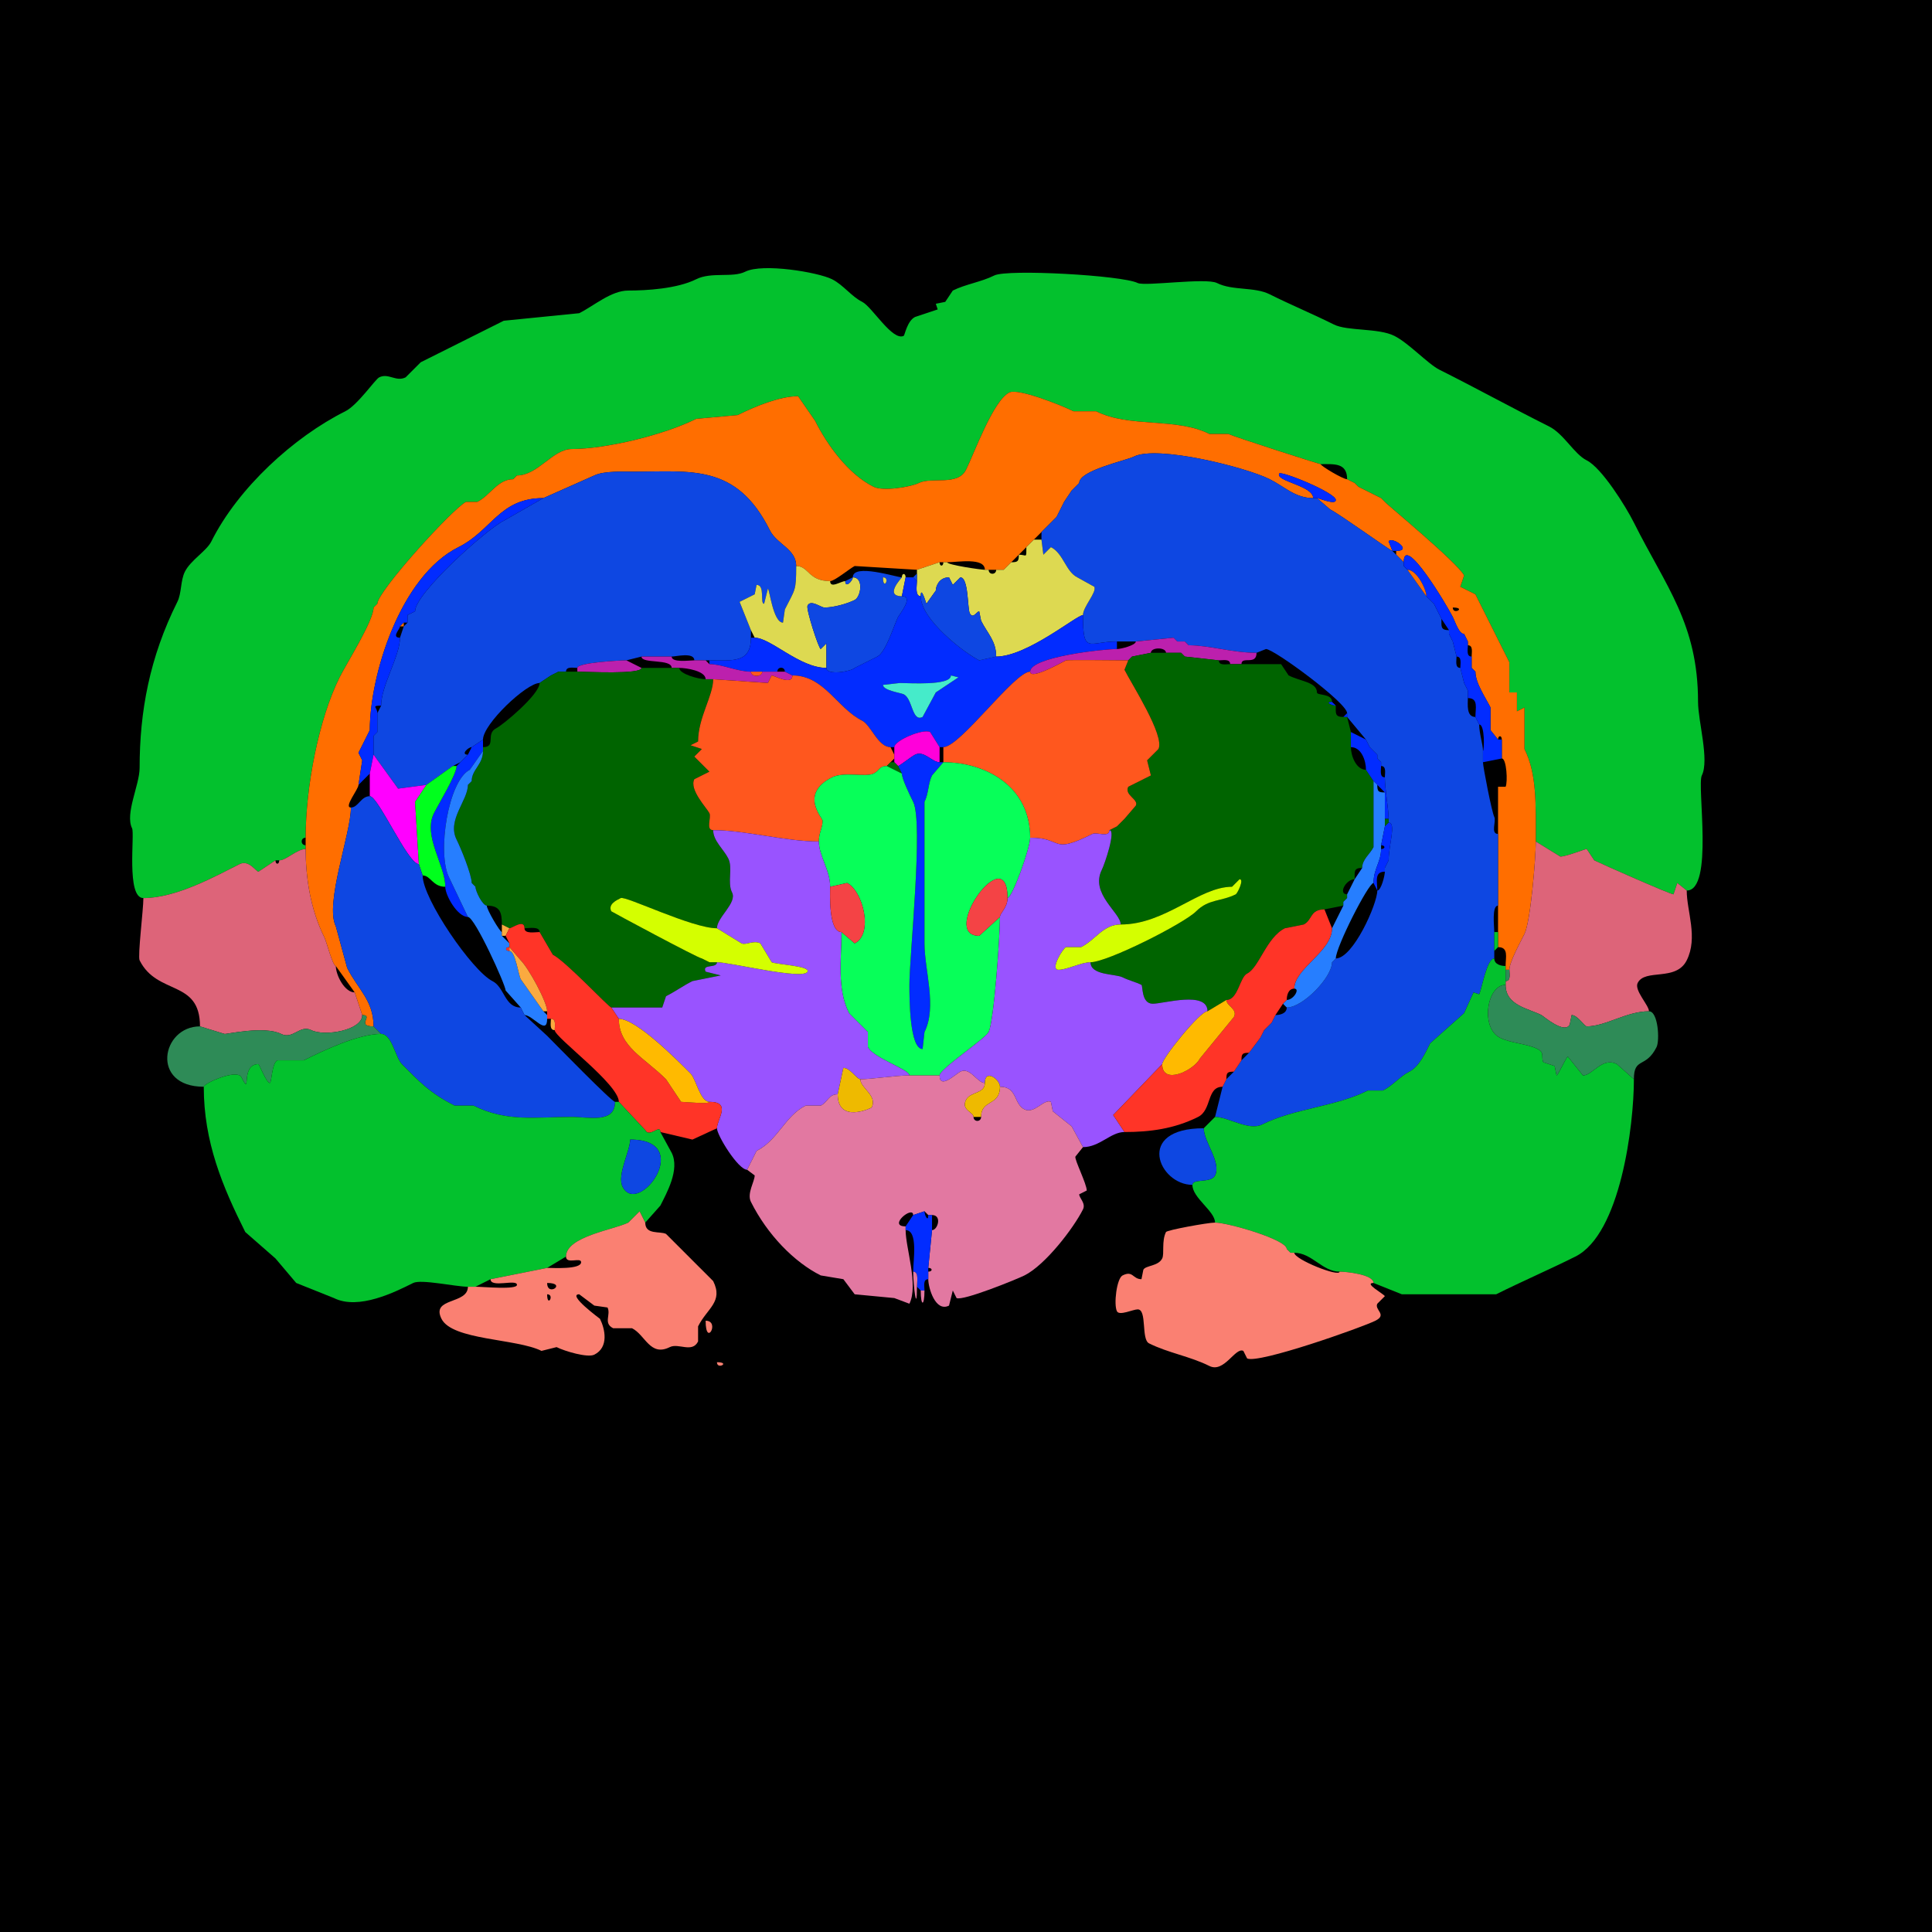<svg xmlns="http://www.w3.org/2000/svg" xmlns:xlink="http://www.w3.org/1999/xlink" height="512" width="512">
<g>
<rect width="512" height="512" fill="#000000"  stroke-width="0" /> 
<path  fill="#03C12D" stroke-width="0" stroke="#03C12D" d = " M447 236 C454.227,236 449.658,208.185 451,205.5 453.042,201.416 450,191.119 450,186 450,165.356 441.497,155.494 433,138.5 430.845,134.19 424.471,123.985 420.5,122 417.146,120.323 414.461,114.981 410.5,113 400.66,108.08 391.222,102.861 381.5,98 378.417,96.459 373.367,90.934 369.5,89 365.297,86.898 357.052,87.776 353.5,86 347.875,83.188 342.164,80.832 336.5,78 332.385,75.942 326.681,77.09 322.5,75 319.594,73.547 303.374,75.937 301.5,75 297.423,72.962 266.988,71.256 263.5,73 260.015,74.743 255.908,75.296 252.5,77 L250.5,80 L248,80.5 L248.5,82 L242.5,84 C240.406,85.047 239.76,88.87 239.5,89 236.521,90.49 231.105,81.303 228.5,80 225.627,78.564 223.473,75.486 220.5,74 216.774,72.137 202.114,69.693 197.5,72 194.125,73.688 188.537,71.981 184.5,74 179.436,76.532 171.253,77 166.5,77 161.963,77 157.412,81.044 153.5,83 L133.5,85 L111.5,96 L107.5,100 C104.931,101.285 102.955,98.773 100.5,100 99.382,100.559 94.818,107.341 91.5,109 77.903,115.798 63.126,129.248 56,143.5 54.738,146.023 50.526,148.448 49,151.5 47.804,153.892 48.163,157.173 47,159.5 39.629,174.242 37,188.612 37,203.5 37,208.008 33.071,215.642 35,219.5 35.752,221.005 33.381,238 38,238 46.73,238 57.192,232.154 63.5,229 65.976,227.762 67.837,231 68.5,231 68.5,231 73,228 73,228 73,228 74,228 74,228 75.862,228 78.693,225 81,225 81,225 81,224 81,224 79.601,224 79.601,222 81,222 81,208.647 84.445,190.61 90,179.5 91.865,175.771 99,164.515 99,161 99,161 100,160 100,160 100,156.769 119.955,134.773 123.5,133 123.5,133 126.5,133 126.5,133 129.914,131.293 131.914,127 136,127 136,127 137,126 137,126 142.563,126 146.505,119 151.5,119 160.385,119 175.785,115.357 184.5,111 184.5,111 195.5,110 195.5,110 199.817,107.842 206.54,105 211.5,105 211.5,105 216,111.5 216,111.5 219.256,118.012 224.84,125.67 231.5,129 234.056,130.278 241.414,129.043 243.5,128 246.901,126.299 253.814,128.872 256,124.5 258.198,120.103 263.185,106.158 267.5,104 269.836,102.832 281.351,107.426 284.5,109 284.5,109 290.5,109 290.5,109 299.394,113.447 311.627,110.563 320.5,115 320.5,115 325.5,115 325.5,115 326.871,115.685 349.587,123 350,123 353.607,123 357,122.618 357,127 357,127 359,128 359,128 359,128 360,129 360,129 360,129 366,132 366,132 366,132 367,133 367,133 367,133.231 386.32,149.14 388,152.5 388,152.5 387,155.5 387,155.5 387,155.5 391,157.5 391,157.5 393.907,163.315 397.447,170.395 400,175.5 400,175.5 400,183.5 400,183.5 400,183.5 402,183.5 402,183.5 402,183.5 402,188.5 402,188.5 402,188.5 404,187.5 404,187.5 404,187.5 404,198.5 404,198.5 407.322,205.144 407,213.202 407,223 407,223 413.5,227 413.5,227 415.112,227 420.282,224.891 420.5,225 420.5,225 422.5,228 422.5,228 424.386,228.943 443.092,237.204 443.5,237 443.5,237 444.5,234 444.5,234 444.5,234 447,236 447,236  Z"/>

<path  fill-rule="evenodd" fill="#FF6E00" stroke-width="0" stroke="#FF6E00" d = " M385 161 C385,163.091 388.746,161 385,161  M96 269 C99.219,269 94.139,272 99,272 99,265.12 94.805,262.109 92,256.5 92,256.5 89,245.5 89,245.5 85.984,239.469 93,220.929 93,214 90.998,214 95,209.178 95,208 95,208 96,201.5 96,201.5 96,201.5 95,199.5 95,199.5 95,199.5 98,193.5 98,193.5 98,179.069 105.993,152.753 121.5,145 130.399,140.551 132.364,132 144,132 144,132 157.5,126 157.5,126 160.032,124.734 165.756,125 167.5,125 183.076,125 195.13,122.759 204,140.5 205.887,144.274 211,145.475 211,150 214.368,150 214.15,154 220,154 221.186,154 225.192,150.654 226.5,150 226.5,150 243,151 243,151 243,151 249,149 249,149 249,149 250,149 250,149 250,149 251,149 251,149 253.806,149 261,147.663 261,151 261,151 262,151 262,151 262,151 264,151 264,151 264,151 266,151 266,151 266,151 267,150 267,150 267,150 268,149 268,149 268,149 270,147 270,147 270,147 272,145 272,145 272,145 273,144 273,144 273,144 274,143 274,143 274,143 276,141 276,141 276,141 277,140 277,140 277,140 278,139 278,139 278,139 279,138 279,138 279,138 280,137 280,137 280,137 281,135 281,135 281,135 282,133 282,133 282,133 284,130 284,130 284,130 285,129 285,129 285,129 286,128 286,128 286,124.65 298.346,122.077 300.5,121 306.643,117.928 330.082,123.791 336.5,127 340.411,128.956 343.259,132 348,132 348,128.673 337.962,127.577 339,125.5 339.424,124.653 354,130.571 354,132.5 354,133.962 349.524,132 349,132 349,132 352.5,135 352.5,135 355.126,136.313 368.527,146 369,146 369,146 368,143.5 368,143.5 368.755,141.99 374.576,146 370,146 370,146 370,147 370,147 370,147 372,149 372,149 372,141.134 383.595,160.69 385,163.5 385.66,164.82 386.635,168 388,168 388,168 389,170 389,170 389,170 389,171 389,171 390.473,171 390,172.952 390,174 390,174 390,177 390,177 390,177 391,178 391,178 391,181.017 393.69,184.881 395,187.5 395,187.5 395,193.5 395,193.5 395,193.5 397,196 397,196 397,194.814 398,194.814 398,196 398,196 398,201 398,201 399.265,201 399.604,207.292 399,208.5 399,208.5 397,208.5 397,208.5 397,208.5 397,221 397,221 397,221 397,240 397,240 397,240 397,247 397,247 397,247 397,251 397,251 399.868,251 399,253.688 399,256 399,256 399,257 399,257 399,257 400,257 400,257 400,254.998 402.765,249.969 404,247.5 405.62,244.26 407,227.448 407,223 407,213.202 407.322,205.144 404,198.5 404,198.5 404,187.5 404,187.5 404,187.5 402,188.5 402,188.5 402,188.5 402,183.5 402,183.5 402,183.5 400,183.5 400,183.5 400,183.5 400,175.5 400,175.5 397.447,170.395 393.907,163.315 391,157.5 391,157.5 387,155.5 387,155.5 387,155.5 388,152.5 388,152.5 386.32,149.14 367,133.231 367,133 367,133 366,132 366,132 366,132 360,129 360,129 360,129 359,128 359,128 359,128 357,127 357,127 355.903,127 350,123.483 350,123 349.587,123 326.871,115.685 325.5,115 325.5,115 320.5,115 320.5,115 311.627,110.563 299.394,113.447 290.5,109 290.5,109 284.5,109 284.5,109 281.351,107.426 269.836,102.832 267.5,104 263.185,106.158 258.198,120.103 256,124.5 253.814,128.872 246.901,126.299 243.5,128 241.414,129.043 234.056,130.278 231.5,129 224.84,125.67 219.256,118.012 216,111.5 216,111.5 211.5,105 211.5,105 206.54,105 199.817,107.842 195.5,110 195.5,110 184.5,111 184.5,111 175.785,115.357 160.385,119 151.5,119 146.505,119 142.563,126 137,126 137,126 136,127 136,127 131.914,127 129.914,131.293 126.5,133 126.5,133 123.5,133 123.5,133 119.955,134.773 100,156.769 100,160 100,160 99,161 99,161 99,164.515 91.865,175.771 90,179.5 84.445,190.61 81,208.647 81,222 81,222 81,224 81,224 81,224 81,225 81,225 81,232.209 82.151,240.802 86,248.5 86.534,249.569 88.17,256 89,256 89,256 94,263 94,263 94,263 96,269 96,269  Z"/>

<path  fill="#0E47E2" stroke-width="0" stroke="#0E47E2" d = " M324 288 L322,296 C325.521,296 330.915,299.792 334.5,298 343.118,293.691 353.8,293.35 362.5,289 362.5,289 366.5,289 366.5,289 369.066,287.717 371.055,285.223 373.5,284 376.169,282.665 377.898,278.704 379,276.5 379,276.5 388,268.5 388,268.5 388,268.5 390.5,263 390.5,263 390.5,263 392,263.5 392,263.5 392.663,262.174 394.032,254 396,254 396,254 396,252 396,252 396,252 396,247 396,247 396,245.594 395.286,240 397,240 397,240 397,221 397,221 394.936,221 396.574,217.647 396,216.5 395.332,215.164 393,203.136 393,202 393,202 393,199 393,199 393,197.181 392,194.409 392,192 392,192 391,190 391,190 388.539,190 389,186.622 389,185 389,185 389,183 389,183 389,183 388,181 388,181 388,181 387,177 387,177 385.527,177 386,175.048 386,174 386,174 385,170 385,170 385,170 384,168 384,168 384,168 384,167 384,167 381.707,167 382,166.003 382,164 382,164 380,160 380,160 380,160 379,159 379,159 379,159 378,158 378,158 378,158 373,151 373,151 373,151 372,150 372,150 372,150 372,149 372,149 372,149 370,147 370,147 370,147 369,146 369,146 368.527,146 355.126,136.313 352.5,135 352.5,135 349,132 349,132 349,132 348,132 348,132 343.259,132 340.411,128.956 336.5,127 330.082,123.791 306.643,117.928 300.5,121 298.346,122.077 286,124.65 286,128 286,128 285,129 285,129 285,129 284,130 284,130 284,130 282,133 282,133 282,133 281,135 281,135 281,135 280,137 280,137 280,137 279,138 279,138 279,138 278,139 278,139 278,139 277,140 277,140 277,140 276,141 276,141 276,141 276,143 276,143 276,143 276.5,147 276.5,147 276.5,147 278.5,145 278.5,145 281.806,146.653 282.429,151.464 285.5,153 285.5,153 290,155.5 290,155.5 290.726,156.952 287,160.802 287,163 287,173.633 288.483,170 296,170 296,170 301,170 301,170 301,170 311,169 311,169 311,169 312,170 312,170 312,170 314,170 314,170 314,170 315,171 315,171 320.468,171 326.596,173 333,173 333,173 335.5,172 335.5,172 337.619,172 357,186.266 357,189 357,189 357,190 357,190 357,190 362,196 362,196 362,196 363,198 363,198 363,198 365,200 365,200 365,200 365,201 365,201 365,201 366,202 366,202 366,202 366,203 366,203 367.473,203 367,204.952 367,206 367,209.105 368,214.431 368,217 368,217 368,218 368,218 370.089,218 368,224.009 368,228 368,228 367,230 367,230 367,230 367,231 367,231 367,232.041 366.014,236 365,236 365,239.575 358.561,254 354,254 354,254 353,255 353,255 353,258.991 345.295,267 341,267 341,268.577 339.238,269 338,269 338,269 337,271 337,271 337,271 336,272 336,272 336,272 335,273 335,273 335,273 334,275 334,275 334,275 331,279 331,279 331,279 329,281 329,281 329,281 327,284 327,284 327,284 325,286 325,286 325,286 324,288 324,288  Z"/>

<path  fill="#0E47E2" stroke-width="0" stroke="#0E47E2" d = " M120 203 L113,208 C113,208 105.5,209 105.5,209 105.5,209 99,200 99,200 99,197.991 99,197.009 99,195 99,195 100,194 100,194 100,194 100,189 100,189 100,189 101,187 101,187 101,181.713 106,173.867 106,169 106,169 107,166 107,166 107,166 108,165 108,165 108,165 108,163 108,163 108,163 110,162 110,162 110,157.226 128.838,140.331 133.5,138 133.5,138 144,132 144,132 144,132 157.5,126 157.5,126 160.032,124.734 165.756,125 167.5,125 183.076,125 195.13,122.759 204,140.5 205.887,144.274 211,145.475 211,150 211,156.723 210.733,156.033 208,161.5 208,161.5 207.5,165 207.5,165 204.881,165 203.899,156 203.5,156 203.5,156 202.5,160 202.5,160 201.314,160 202.872,155 200.5,155 200.5,155 200,157.5 200,157.5 200,157.5 196,159.5 196,159.5 196,159.5 199,167 199,167 199,167 199,169 199,169 199,175.802 194.199,175 188,175 188,175 187,175 187,175 187,175 184,175 184,175 184,172.755 179.045,174 178,174 178,174 170,174 170,174 170,174 166,175 166,175 164.087,175 153,175.612 153,177 151.952,177 150,176.527 150,178 150,178 148,178 148,178 148,178 146,179 146,179 146,179 143,181 143,181 139.51,181 128,191.873 128,196 128,196 125,198 125,198 124.104,198 121.974,200 124,200 124,200 122,202 122,202 122,202 120,203 120,203  Z"/>

<path  fill="#022CFF" stroke-width="0" stroke="#022CFF" d = " M348 132 L349,132 C349.524,132 354,133.962 354,132.5 354,130.571 339.424,124.653 339,125.5 337.962,127.577 348,128.673 348,132  Z"/>

<path  fill="#022CFF" stroke-width="0" stroke="#022CFF" d = " M98 205 L95,208 C95,208 96,201.5 96,201.5 96,201.5 95,199.5 95,199.5 95,199.5 98,193.5 98,193.5 98,179.069 105.993,152.753 121.5,145 130.399,140.551 132.364,132 144,132 144,132 133.5,138 133.5,138 128.838,140.331 110,157.226 110,162 110,162 108,163 108,163 108,163 108,165 108,165 108,165 107,165 107,165 107,165 106,166 106,166 106,166.716 103.627,169 106,169 106,173.867 101,181.713 101,187 98.271,187 100,187.423 100,189 100,189 100,194 100,194 100,194 99,195 99,195 99,197.009 99,197.991 99,200 99,200 98,205 98,205  Z"/>

<path  fill="#DDD951" stroke-width="0" stroke="#DDD951" d = " M287 163 C285.332,163 272.179,174 264,174 264,169.827 261.688,167.877 260,164.5 260,164.5 259.5,162 259.5,162 258.849,162 257.849,164.198 257,162.5 256.367,161.234 256.712,153 254.5,153 254.5,153 252.5,155 252.5,155 252.5,155 251.5,153 251.5,153 248.899,153 248,155.334 248,156.5 248,156.5 245.5,160 245.5,160 245.489,160 244,154.963 244,158 242.421,158 243,155.145 243,154 243,154 243,152 243,152 243,152 243,151 243,151 243,151 249,149 249,149 249,150.186 250,150.186 250,149 250,149 251,149 251,149 251,149.701 260.035,151 261,151 261,151 262,151 262,151 262,152.399 264,152.399 264,151 264,151 266,151 266,151 266,151 267,150 267,150 267,150 268,149 268,149 269.747,149 270,148.747 270,147 272.109,147 272,148.162 272,145 272,145 273,144 273,144 273,144 274,143 274,143 274,143 276,143 276,143 276,143 276.5,147 276.5,147 276.5,147 278.5,145 278.5,145 281.806,146.653 282.429,151.464 285.5,153 285.5,153 290,155.5 290,155.5 290.726,156.952 287,160.802 287,163  Z"/>

<path  fill="#022CFF" stroke-width="0" stroke="#022CFF" d = " M369 146 L370,146 C374.576,146 368.755,141.99 368,143.5 368,143.5 369,146 369,146  Z"/>

<path  fill="#022CFF" stroke-width="0" stroke="#022CFF" d = " M398 201 L393,202 C393,202 393,199 393,199 393.322,199 393.577,192 392,192 392,192 391,190 391,190 391,187.688 391.868,185 389,185 389,185 389,183 389,183 389,183 388,181 388,181 388,181 387,177 387,177 387,175.952 387.473,174 386,174 386,174 385,170 385,170 385,170 384,168 384,168 384,168 384,167 384,167 384,167 382,164 382,164 382,164 380,160 380,160 380,160 379,159 379,159 379,159 378,158 378,158 378,156.116 375.425,151 373,151 373,151 372,150 372,150 372,150 372,149 372,149 372,141.134 383.595,160.69 385,163.5 385.66,164.82 386.635,168 388,168 388,168 389,170 389,170 389,170 389,171 389,171 389,172.048 388.527,174 390,174 390,174 390,177 390,177 390,177 391,178 391,178 391,181.017 393.69,184.881 395,187.5 395,187.5 395,193.5 395,193.5 395,193.5 397,196 397,196 397,196 398,196 398,196 398,196 398,201 398,201  Z"/>

<path  fill="#DDD951" stroke-width="0" stroke="#DDD951" d = " M200 169 C204.201,169 211.896,177 219,177 219,177 219,170.5 219,170.5 219,170.5 217.5,172 217.5,172 216.996,172 213.547,161.407 214,160.5 214.872,158.757 217.493,161 218.5,161 220.935,161 224.518,159.991 226.5,159 228.135,158.182 228.988,153 226,153 226,153.896 224,156.026 224,154 222.863,154 220,156.091 220,154 214.15,154 214.368,150 211,150 211,156.723 210.733,156.033 208,161.5 208,161.5 207.5,165 207.5,165 204.881,165 203.899,156 203.5,156 203.5,156 202.5,160 202.5,160 201.314,160 202.872,155 200.5,155 200.5,155 200,157.5 200,157.5 200,157.5 196,159.5 196,159.5 196,159.5 199,167 199,167 199,167 200,169 200,169  Z"/>

<path  fill-rule="evenodd" fill="#0E47E2" stroke-width="0" stroke="#0E47E2" d = " M234 153 C234,156.746 236.091,153 234,153  M239 158 C242.333,158 238.279,162.941 238,163.5 236.919,165.661 234.775,172.862 232.5,174 L226.5,177 C225.524,177.976 219,179.075 219,177 219,177 219,170.5 219,170.5 219,170.5 217.5,172 217.5,172 216.996,172 213.547,161.407 214,160.5 214.872,158.757 217.493,161 218.5,161 220.935,161 224.518,159.991 226.5,159 228.135,158.182 228.988,153 226,153 226,149.187 237.63,153 239,153 239,153.116 234.228,158 239,158  Z"/>

<path  fill="#FF6E00" stroke-width="0" stroke="#FF6E00" d = " M373 151 C375.425,151 378,156.116 378,158 378,158 373,151 373,151  Z"/>

<path  fill="#DDD951" stroke-width="0" stroke="#DDD951" d = " M240 153 L239,158 C234.228,158 239,153.116 239,153 239,151.814 240,151.814 240,153  Z"/>

<path  fill="#0E47E2" stroke-width="0" stroke="#0E47E2" d = " M242 153 L243,154 C243,154 243,152 243,152 243,152 242,153 242,153  Z"/>

<path  fill="#0E47E2" stroke-width="0" stroke="#0E47E2" d = " M226 153 L224,154 C224,156.026 226,153.896 226,153  Z"/>

<path  fill="#DDD951" stroke-width="0" stroke="#DDD951" d = " M234 153 C234,156.746 236.091,153 234,153  Z"/>

<path  fill-rule="evenodd" fill="#022CFF" stroke-width="0" stroke="#022CFF" d = " M252 179 C252,181.783 240.908,181 238.5,181 L234,181.5 C234,182.987 238.687,183.593 239.5,184 241.909,185.205 241.654,191.423 244.5,190 L248,183.5 L254,179.5 L252,179  M249 198 L250,198 C254.434,198 268.843,178 273,178 273,174.103 292.31,172 296,172 296,172 296,170 296,170 288.483,170 287,173.633 287,163 285.332,163 272.179,174 264,174 264,174 259.5,175 259.5,175 255.534,173.017 244,164.17 244,158 242.421,158 243,155.145 243,154 243,154 242,153 242,153 242,153 240,153 240,153 240,153 239,158 239,158 242.333,158 238.279,162.941 238,163.5 236.919,165.661 234.775,172.862 232.5,174 232.5,174 226.5,177 226.5,177 225.524,177.976 219,179.075 219,177 211.896,177 204.201,169 200,169 200,169 199,169 199,169 199,175.802 194.199,175 188,175 188,175 188,176 188,176 191.291,176 195.508,178 199,178 199,178 202,178 202,178 202,178 206,178 206,178 206,176.601 208,176.601 208,178 208,178 210,179 210,179 218.422,179 221.828,187.664 228.5,191 230.806,192.153 232.689,198 236,198 236,198 237,198 237,198 237,196.29 244.531,193.015 246.5,194 246.5,194 249,198 249,198  Z"/>

<path  fill="#0E47E2" stroke-width="0" stroke="#0E47E2" d = " M244 158 C244,164.17 255.534,173.017 259.5,175 L264,174 C264,169.827 261.688,167.877 260,164.5 260,164.5 259.5,162 259.5,162 258.849,162 257.849,164.198 257,162.5 256.367,161.234 256.712,153 254.5,153 254.5,153 252.5,155 252.5,155 252.5,155 251.5,153 251.5,153 248.899,153 248,155.334 248,156.5 248,156.5 245.5,160 245.5,160 245.489,160 244,154.963 244,158  Z"/>

<path  fill="#FF6E00" stroke-width="0" stroke="#FF6E00" d = " M379 159 L380,160 C380,160 379,159 379,159  Z"/>

<path  fill="#FF6E00" stroke-width="0" stroke="#FF6E00" d = " M106 166 L107,166 C107,166 107,165 107,165 107,165 106,166 106,166  Z"/>

<path  fill="#BC20AD" stroke-width="0" stroke="#BC20AD" d = " M326 176 L329,176 C329,173.734 333,176.454 333,173 326.596,173 320.468,171 315,171 315,171 314,170 314,170 314,170 312,170 312,170 312,170 311,169 311,169 311,169 301,170 301,170 301,171.014 297.041,172 296,172 292.31,172 273,174.103 273,178 273,180.294 281.225,175.638 282.5,175 282.852,174.824 297.531,175 299,175 299,175 300,174 300,174 300,174 305,173 305,173 305,171.465 309,171.465 309,173 309,173 313,173 313,173 313,173 314,174 314,174 314,174 323,175 323,175 324.048,175 326,174.527 326,176  Z"/>

<path  fill="#006400" stroke-width="0" stroke="#006400" d = " M325 265 L320,268 C320,262.49 308.367,266 305.5,266 302.414,266 302.902,261.201 302.5,261 300.967,260.233 299.182,259.841 297.5,259 295.576,258.038 289,258.541 289,255 293.481,255 313.735,244.765 317,241.5 320.29,238.21 323.588,238.956 327.5,237 327.884,236.808 329.817,233 328.5,233 328.5,233 326.5,235 326.5,235 317.768,235 308.853,245 297,245 297,241.863 288.815,236.87 292,230.5 292.732,229.037 295.827,220 294,220 294,220 296,219 296,219 296,219 297,218 297,218 297,218 298,217 298,217 298,217 301,213.5 301,213.5 301.84,211.82 297.882,210.736 299,208.5 299,208.5 305,205.5 305,205.5 305,205.5 304,201.5 304,201.5 304,201.5 307,198.5 307,198.5 308.749,195.003 299.883,181.266 298,177.5 298,177.5 299,175 299,175 299,175 300,174 300,174 300,174 305,173 305,173 305,173 309,173 309,173 309,173 313,173 313,173 313,173 314,174 314,174 314,174 323,175 323,175 323,176.473 324.952,176 326,176 326,176 329,176 329,176 329,176 339.5,176 339.5,176 339.5,176 341.5,179 341.5,179 344.724,180.612 349,180.781 349,183.5 349,184.376 353,183.693 353,186 350.971,186 352.942,187 354,187 354,189.003 353.707,190 356,190 356,190 357,190 357,190 357,190 358,194 358,194 358,194 358,198 358,198 358,200.256 359.377,204 362,204 362,204 364,207 364,207 364,207 364,224.5 364,224.5 363.064,226.373 361,227.73 361,230 358.707,230 359,230.997 359,233 356.677,233 354.542,237 357,237 357,237 357,238 357,238 357,238 356,239 356,239 356,239 356,240 356,240 356,240 351,241 351,241 347.111,241 347.839,243.83 345.5,245 345.5,245 340.5,246 340.5,246 335.606,248.447 333.687,256.406 330.5,258 328.53,258.985 328.094,265 325,265  Z"/>

<path  fill="#BC20AD" stroke-width="0" stroke="#BC20AD" d = " M187 180 L189,180 C189,180 203.5,181 203.5,181 203.5,181 204.5,179 204.5,179 205.111,179 210,181.759 210,179 210,179 208,178 208,178 208,178 206,178 206,178 206,178 202,178 202,178 202,179.486 199,179.486 199,178 195.508,178 191.291,176 188,176 188,176 187,175 187,175 187,175 184,175 184,175 182.679,175 178,175.684 178,174 178,174 170,174 170,174 170,175.987 178,174.499 178,177 178,177 180,177 180,177 181.934,177 187,177.811 187,180  Z"/>

<path  fill="#BC20AD" stroke-width="0" stroke="#BC20AD" d = " M170 177 C170,178.804 155.241,178 153,178 153,178 153,177 153,177 153,175.612 164.087,175 166,175 166,175 170,177 170,177  Z"/>

<path  fill="#FF571E" stroke-width="0" stroke="#FF571E" d = " M294 220 C294,222.064 290.647,220.426 289.5,221 278.294,226.603 281.924,222 273,222 273,208.254 261.128,202 250,202 250,202 250,198 250,198 254.434,198 268.843,178 273,178 273,180.294 281.225,175.638 282.5,175 282.852,174.824 297.531,175 299,175 299,175 298,177.5 298,177.5 299.883,181.266 308.749,195.003 307,198.5 307,198.5 304,201.5 304,201.5 304,201.5 305,205.5 305,205.5 305,205.5 299,208.5 299,208.5 297.882,210.736 301.84,211.82 301,213.5 301,213.5 298,217 298,217 298,217 297,218 297,218 297,218 296,219 296,219 296,219 294,220 294,220  Z"/>

<path  fill="#006400" stroke-width="0" stroke="#006400" d = " M190 255 C190,256.71 185.922,255.344 187,257.5 L191,258.5 L183.5,260 C181.04,261.23 178.91,262.795 176.5,264 L175.5,267 L162,267 C161.376,267 149.923,254.712 146.5,253 146.5,253 143,247 143,247 143,245.421 140.145,246 139,246 139,243.44 135.666,246 135,246 135,246 133,245 133,245 133,241.868 132.564,240 129,240 127.923,240 126,236.238 126,235 126,235 125,234 125,234 125,231.768 122.124,224.747 121,222.5 118.401,217.301 124,212.167 124,208 124,208 125,207 125,207 125,203.929 128,202.669 128,199 128,199 128,198 128,198 131.628,198 128.583,194.459 131.5,193 133.284,192.108 143,184.034 143,181 143,181 146,179 146,179 146,179 148,178 148,178 148,178 150,178 150,178 150,178 153,178 153,178 155.241,178 170,178.804 170,177 173.235,177 174.55,177 178,177 178,177 180,177 180,177 180,178.598 185.115,180 187,180 187,180 189,180 189,180 189,184.418 185,190.167 185,196.5 185,196.5 183,197.5 183,197.5 183,197.5 186,198.5 186,198.5 186,198.5 184,200.5 184,200.5 184,200.5 188,204.5 188,204.5 188,204.5 184,206.5 184,206.5 182.604,209.292 187.308,214.116 188,215.5 188.574,216.647 186.936,220 189,220 189,222.839 191.79,225.08 193,227.5 194.272,230.044 192.674,233.847 194,236.5 195.4,239.299 190,243.072 190,246 183.378,246 165.803,237.349 164.5,238 163.313,238.593 161.079,239.659 162,241.5 162.051,241.601 185.124,254 186,254 186,254 188,255 188,255 188,255 190,255 190,255  Z"/>

<path  fill="#FF571E" stroke-width="0" stroke="#FF571E" d = " M199 178 L202,178 C202,179.486 199,179.486 199,178  Z"/>

<path  fill="#FF571E" stroke-width="0" stroke="#FF571E" d = " M189 220 C197.528,220 208.018,223 217,223 217,220.698 218,219.415 218,217.5 218,216.782 211.773,210.363 220.5,206 223.647,204.426 229.431,206.034 231.5,205 233.119,204.191 232.971,203 235,203 235,203 236,202 236,202 236,202 237,201 237,201 237,201 237,200 237,200 237,200 236,198 236,198 232.689,198 230.806,192.153 228.5,191 221.828,187.664 218.422,179 210,179 210,181.759 205.111,179 204.5,179 204.5,179 203.5,181 203.5,181 203.5,181 189,180 189,180 189,184.418 185,190.167 185,196.5 185,196.5 183,197.5 183,197.5 183,197.5 186,198.5 186,198.5 186,198.5 184,200.5 184,200.5 184,200.5 188,204.5 188,204.5 188,204.5 184,206.5 184,206.5 182.604,209.292 187.308,214.116 188,215.5 188.574,216.647 186.936,220 189,220  Z"/>

<path  fill="#45EBCA" stroke-width="0" stroke="#45EBCA" d = " M252 179 C252,181.783 240.908,181 238.5,181 L234,181.5 C234,182.987 238.687,183.593 239.5,184 241.909,185.205 241.654,191.423 244.5,190 L248,183.5 L254,179.5 L252,179  Z"/>

<path  fill="#022CFF" stroke-width="0" stroke="#022CFF" d = " M353 186 L354,187 C352.942,187 350.971,186 353,186  Z"/>

<path  fill="#022CFF" stroke-width="0" stroke="#022CFF" d = " M356 190 L357,190 C357,190 357,189 357,189 357,189 356,190 356,190  Z"/>

<path  fill="#FF00DA" stroke-width="0" stroke="#FF00DA" d = " M249 202 C246.989,202 244.886,198.807 242.5,200 241.43,200.535 238.402,203 238,203 238,203 237,202 237,202 237,202 237,201 237,201 237,201 237,200 237,200 237,200 237,198 237,198 237,196.29 244.531,193.015 246.5,194 246.5,194 249,198 249,198 249,198 249,202 249,202  Z"/>

<path  fill="#022CFF" stroke-width="0" stroke="#022CFF" d = " M367 217 L368,217 C368,214.431 367,209.105 367,206 365.527,206 366,204.048 366,203 366,203 366,202 366,202 366,202 365,201 365,201 365,201 365,200 365,200 365,200 363,198 363,198 363,198 362,196 362,196 362,196 358,194 358,194 358,194 358,198 358,198 360.804,198 362,201.614 362,204 362,204 364,207 364,207 364,207 365,208 365,208 365,208 367,210 367,210 367,210 367,217 367,217  Z"/>

<path  fill="#022CFF" stroke-width="0" stroke="#022CFF" d = " M118 235 C118,237.287 121.22,243 124,243 124,243 119,232.5 119,232.5 115.785,226.07 118.769,206.866 124.5,204 124.5,204 128,199 128,199 128,199 128,198 128,198 128,198 128,196 128,196 128,196 125,198 125,198 125,198 124,200 124,200 124,200 122,202 122,202 122,202 121,203 121,203 121,205.234 116.178,213.145 115,215.5 111.999,221.502 118,229.297 118,235  Z"/>

<path  fill="#267EFF" stroke-width="0" stroke="#267EFF" d = " M145 269 L145,270 C145,274.574 141.195,269 139,269 139,269 138,267 138,267 138,267 134,262.5 134,262.5 134,261.058 125.83,243 124,243 124,243 119,232.5 119,232.5 115.785,226.07 118.769,206.866 124.5,204 124.5,204 128,199 128,199 128,202.669 125,203.929 125,207 125,207 124,208 124,208 124,212.167 118.401,217.301 121,222.5 122.124,224.747 125,231.768 125,234 125,234 126,235 126,235 126,236.238 127.923,240 129,240 129,241.097 132.517,247 133,247 133,247 133,248 133,248 133,248 135,250 135,250 135,250 135,251 135,251 133.814,251 133.814,252 135,252 136.55,252 137.364,258.228 138,259.5 138,259.5 144,268 144,268 144,268 145,269 145,269  Z"/>

<path  fill="#FF00FF" stroke-width="0" stroke="#FF00FF" d = " M98 211 C100.241,211 108.097,229 111,229 111,229 110,212.5 110,212.5 110,212.5 113,208 113,208 113,208 105.5,209 105.5,209 105.5,209 99,200 99,200 99,200 98,205 98,205 98,205 98,211 98,211  Z"/>

<path  fill="#022CFF" stroke-width="0" stroke="#022CFF" d = " M238 203 L239,205 C239,206.354 241.085,210.67 242,212.5 244.742,217.985 241,253.34 241,261 241,264.593 241.038,278 244.5,278 244.5,278 245,273.5 245,273.5 248.375,266.75 245,257.167 245,250 245,250 245,212.5 245,212.5 246.138,210.224 245.953,207.594 247,205.5 247,205.5 250,202 250,202 250,202 249,202 249,202 246.989,202 244.886,198.807 242.5,200 241.43,200.535 238.402,203 238,203  Z"/>

<path  fill="#006400" stroke-width="0" stroke="#006400" d = " M238 203 L239,205 C239,205 235,203 235,203 235,203 236,202 236,202 236,202 237,202 237,202 237,202 238,203 238,203  Z"/>

<path  fill="#07FF59" stroke-width="0" stroke="#07FF59" d = " M241 285 L249,285 C249,283.284 261.086,275.328 262,273.5 263.405,270.689 265,248.428 265,243 265,243 259.5,248 259.5,248 248.805,248 267,222.218 267,238 268.239,238 273,224.842 273,222 273,208.254 261.128,202 250,202 250,202 247,205.5 247,205.5 245.953,207.594 246.138,210.224 245,212.5 245,212.5 245,250 245,250 245,257.167 248.375,266.75 245,273.5 245,273.5 244.5,278 244.5,278 241.038,278 241,264.593 241,261 241,253.34 244.742,217.985 242,212.5 241.085,210.67 239,206.354 239,205 239,205 235,203 235,203 232.971,203 233.119,204.191 231.5,205 229.431,206.034 223.647,204.426 220.5,206 211.773,210.363 218,216.782 218,217.5 218,219.415 217,220.698 217,223 217,226.787 220,230.613 220,235 220,235 224.5,234 224.5,234 228.672,236.086 231.564,247.468 226.5,250 226.5,250 223,247 223,247 223,254.192 221.74,261.981 225,268.5 225,268.5 230,273.5 230,273.5 230,273.5 230,277.5 230,277.5 231.44,280.38 241,283.396 241,285  Z"/>

<path  fill="#00FF1D" stroke-width="0" stroke="#00FF1D" d = " M112 232 C114.141,232 114.63,235 118,235 118,229.297 111.999,221.502 115,215.5 116.178,213.145 121,205.234 121,203 121,203 120,203 120,203 120,203 113,208 113,208 113,208 110,212.5 110,212.5 110,212.5 111,229 111,229 111,229 112,232 112,232  Z"/>

<path  fill="#267EFF" stroke-width="0" stroke="#267EFF" d = " M340 266 L341,267 C345.295,267 353,258.991 353,255 353,255 354,254 354,254 354,250.99 362.653,234 364,234 364,230.196 366,228.413 366,225 366,225 366,224 366,224 366,224 367,219 367,219 367,219 367,217 367,217 367,217 367,210 367,210 365.253,210 365,209.747 365,208 365,208 364,207 364,207 364,207 364,224.5 364,224.5 363.064,226.373 361,227.73 361,230 361,230 359,233 359,233 359,233 357,237 357,237 357,237 357,238 357,238 357,238 356,239 356,239 356,239 356,240 356,240 356,240 353,246 353,246 353,252.188 343,256.64 343,262 344.607,262 342.79,265 341,265 341,265 340,266 340,266  Z"/>

<path  fill="#0E47E2" stroke-width="0" stroke="#0E47E2" d = " M101 274 C103.862,274 104.814,280.314 106.5,282 110.938,286.438 113.79,289.645 120.5,293 L125.5,293 C134.312,297.406 141.828,296 151.5,296 155.953,296 163,297.826 163,292 162.106,292 147.318,276.818 145,274.5 145,274.5 139,269 139,269 139,269 138,267 138,267 133.689,267 133.727,261.613 130.5,260 125.187,257.343 112,238.204 112,232 112,232 111,229 111,229 108.097,229 100.241,211 98,211 95.636,211 94.947,214 93,214 93,220.929 85.984,239.469 89,245.5 89,245.5 92,256.5 92,256.5 94.805,262.109 99,265.12 99,272 99,272 101,274 101,274  Z"/>

<path  fill="#9953FF" stroke-width="0" stroke="#9953FF" d = " M298 217 L297,218 C297,218 298,217 298,217  Z"/>

<path  fill="#006400" stroke-width="0" stroke="#006400" d = " M368 218 L367,219 C367,219 367,217 367,217 367,217 368,217 368,217 368,217 368,218 368,218  Z"/>

<path  fill="#9953FF" stroke-width="0" stroke="#9953FF" d = " M297 218 L296,219 C296,219 297,218 297,218  Z"/>

<path  fill="#022CFF" stroke-width="0" stroke="#022CFF" d = " M364 234 L365,236 C365,233.688 364.132,231 367,231 367,231 367,230 367,230 367,230 368,228 368,228 368,224.009 370.089,218 368,218 368,218 367,219 367,219 367,219 366,224 366,224 367.186,224 367.186,225 366,225 366,228.413 364,230.196 364,234  Z"/>

<path  fill="#9953FF" stroke-width="0" stroke="#9953FF" d = " M190 299 C190,300.881 195.634,310 198,310 198,310 200.5,305 200.5,305 206.163,302.168 208.027,295.736 213.5,293 213.5,293 217.5,293 217.5,293 219.478,292.011 219.523,290 222,290 222,290 223.5,283 223.5,283 225.321,283 227.019,286 228,286 231.09,286 237.338,285 241,285 241,283.396 231.44,280.38 230,277.5 230,277.5 230,273.5 230,273.5 230,273.5 225,268.5 225,268.5 221.74,261.981 223,254.192 223,247 219.504,247 220,236.688 220,235 220,230.613 217,226.787 217,223 208.018,223 197.528,220 189,220 189,222.839 191.79,225.08 193,227.5 194.272,230.044 192.674,233.847 194,236.5 195.4,239.299 190,243.072 190,246 190,246 196.5,250 196.5,250 197.645,250.573 199.673,249.086 201.5,250 201.5,250 204.5,255 204.5,255 205.678,255.589 214.763,255.974 214,257.5 212.852,259.797 193.486,255 190,255 190,256.71 185.922,255.344 187,257.5 187,257.5 191,258.5 191,258.5 191,258.5 183.5,260 183.5,260 181.04,261.23 178.91,262.795 176.5,264 176.5,264 175.5,267 175.5,267 175.5,267 162,267 162,267 162,267 164,270 164,270 168.693,270 179.699,281.199 183,284.5 184.474,285.974 185.569,292 188,292 193.967,292 190,296.579 190,299  Z"/>

<path  fill="#9953FF" stroke-width="0" stroke="#9953FF" d = " M298 300 C294.331,300 291.453,304 287,304 287,304 284,298.5 284,298.5 284,298.5 279,294.5 279,294.5 279,294.5 278.5,292 278.5,292 276.708,291.104 274.106,295.303 271.5,294 268.552,292.526 269.688,288 265,288 265,286.055 261,283.162 261,287 258.979,287 257.106,282.697 254.5,284 253.249,284.625 249,288.824 249,285 249,283.284 261.086,275.328 262,273.5 263.405,270.689 265,248.428 265,243 265,241.913 267,240.567 267,238 268.239,238 273,224.842 273,222 281.924,222 278.294,226.603 289.5,221 290.647,220.426 294,222.064 294,220 295.827,220 292.732,229.037 292,230.5 288.815,236.87 297,241.863 297,245 292.345,245 290.363,249.069 286.5,251 286.5,251 282.5,251 282.5,251 281.574,251.463 278.249,257 280.5,257 282.836,257 286.507,255 289,255 289,258.541 295.576,258.038 297.5,259 299.182,259.841 300.967,260.233 302.5,261 302.902,261.201 302.414,266 305.5,266 308.367,266 320,262.49 320,268 317.959,268 308,280.477 308,282 308,282 295,295.5 295,295.5 295,295.5 298,300 298,300  Z"/>

<path  fill="#DD6479" stroke-width="0" stroke="#DD6479" d = " M399 261 C399,266.428 404.905,267.203 408.5,269 408.976,269.238 414.651,274.198 416,271.5 L416.5,269 C418.059,269 419.906,272 420.5,272 425.526,272 431.022,268 437,268 437,266.416 433.029,262.442 434,260.5 435.95,256.6 444.155,260.19 447,254.5 450.05,248.401 447,241.507 447,236 447,236 444.5,234 444.5,234 444.5,234 443.5,237 443.5,237 443.092,237.204 424.386,228.943 422.5,228 422.5,228 420.5,225 420.5,225 420.282,224.891 415.112,227 413.5,227 413.5,227 407,223 407,223 407,227.448 405.62,244.26 404,247.5 402.765,249.969 400,254.998 400,257 400,258.048 400.473,260 399,260 399,260 399,261 399,261  Z"/>

<path  fill="#DD6479" stroke-width="0" stroke="#DD6479" d = " M96 269 C96,273.081 85.967,274.733 82.5,273 79.454,271.477 77.641,275.57 74.5,274 70.022,271.761 59.811,274.155 59.5,274 L53,272 C53,259.486 41.697,263.895 37,254.5 36.448,253.395 38,241.054 38,238 46.73,238 57.192,232.154 63.5,229 65.976,227.762 67.837,231 68.5,231 68.5,231 73,228 73,228 73,229.186 74,229.186 74,228 75.862,228 78.693,225 81,225 81,232.209 82.151,240.802 86,248.5 86.534,249.569 88.17,256 89,256 89,258.418 91.324,263 94,263 94,263 96,269 96,269  Z"/>

<path  fill="#D4FF00" stroke-width="0" stroke="#D4FF00" d = " M297 245 C308.853,245 317.768,235 326.5,235 L328.5,233 C329.817,233 327.884,236.808 327.5,237 323.588,238.956 320.29,238.21 317,241.5 313.735,244.765 293.481,255 289,255 286.507,255 282.836,257 280.5,257 278.249,257 281.574,251.463 282.5,251 282.5,251 286.5,251 286.5,251 290.363,249.069 292.345,245 297,245  Z"/>

<path  fill="#F44345" stroke-width="0" stroke="#F44345" d = " M220 235 L224.5,234 C228.672,236.086 231.564,247.468 226.5,250 L223,247 C219.504,247 220,236.688 220,235  Z"/>

<path  fill="#F44345" stroke-width="0" stroke="#F44345" d = " M267 238 C267,240.567 265,241.913 265,243 265,243 259.5,248 259.5,248 248.805,248 267,222.218 267,238  Z"/>

<path  fill="#D4FF00" stroke-width="0" stroke="#D4FF00" d = " M188 255 L190,255 C193.486,255 212.852,259.797 214,257.5 214.763,255.974 205.678,255.589 204.5,255 204.5,255 201.5,250 201.5,250 199.673,249.086 197.645,250.573 196.5,250 196.5,250 190,246 190,246 183.378,246 165.803,237.349 164.5,238 163.313,238.593 161.079,239.659 162,241.5 162.051,241.601 185.124,254 186,254 186,254 188,255 188,255  Z"/>

<path  fill="#FF3427" stroke-width="0" stroke="#FF3427" d = " M324 288 C319.719,288 321.206,294.147 317.5,296 311.124,299.188 304.62,300 298,300 298,300 295,295.5 295,295.5 295,295.5 308,282 308,282 308,287.754 316.437,283.625 318,280.5 318,280.5 327,269.5 327,269.5 328.058,267.384 325,266.602 325,265 328.094,265 328.53,258.985 330.5,258 333.687,256.406 335.606,248.447 340.5,246 340.5,246 345.5,245 345.5,245 347.839,243.83 347.111,241 351,241 351,241 353,246 353,246 353,252.188 343,256.64 343,262 341.423,262 341,263.762 341,265 341,265 340,266 340,266 340,266 338,269 338,269 338,269 337,271 337,271 337,271 336,272 336,272 336,272 335,273 335,273 335,273 334,275 334,275 334,275 331,279 331,279 329.253,279 329,279.253 329,281 329,281 327,284 327,284 325.253,284 325,284.253 325,286 325,286 324,288 324,288  Z"/>

<path  fill="#FAAA40" stroke-width="0" stroke="#FAAA40" d = " M133 248 L134,248 C134,248 135,246 135,246 135,246 133,245 133,245 133,245 133,247 133,247 133,247 133,248 133,248  Z"/>

<path  fill="#FF3427" stroke-width="0" stroke="#FF3427" d = " M190 299 L183.5,302 L175,300 C175,297.781 172.079,301.658 171,299.5 171,299.5 164,292 164,292 164,287.299 147,274.919 147,273 147,271.952 147.473,270 146,270 146,270 145,270 145,270 145,270 145,269 145,269 145,269 145,268 145,268 145,265.563 140.128,256.628 138,254.5 138,254.5 135,251 135,251 135,251 135,250 135,250 135,250 134,248 134,248 134,248 135,246 135,246 135.666,246 139,243.44 139,246 139,247.579 141.855,247 143,247 143,247 146.5,253 146.5,253 149.923,254.712 161.376,267 162,267 162,267 164,270 164,270 164,277.407 170.854,280.354 176.5,286 176.5,286 180.5,292 180.5,292 181.382,292 188,292.673 188,292 193.967,292 190,296.579 190,299  Z"/>

<path  fill="#03C12D" stroke-width="0" stroke="#03C12D" d = " M397 251 L396,252 C396,252 396,247 396,247 396,247 397,247 397,247 397,247 397,251 397,251  Z"/>

<path  fill="#FF3427" stroke-width="0" stroke="#FF3427" d = " M135 251 C133.814,251 133.814,252 135,252 135,252 135,251 135,251  Z"/>

<path  fill="#FAAA40" stroke-width="0" stroke="#FAAA40" d = " M144 268 L145,268 C145,265.563 140.128,256.628 138,254.5 138,254.5 135,251 135,251 135,251 135,252 135,252 136.55,252 137.364,258.228 138,259.5 138,259.5 144,268 144,268  Z"/>

<path  fill="#9953FF" stroke-width="0" stroke="#9953FF" d = " M186 254 L188,255 C188,255 186,254 186,254  Z"/>

<path  fill="#03C12D" stroke-width="0" stroke="#03C12D" d = " M355 337 C356.699,337 364,337.718 364,340 364,340 371.5,343 371.5,343 371.5,343 396.5,343 396.5,343 403.358,339.571 410.514,336.493 417.5,333 429.412,327.044 433,298.349 433,286 433,286 428.5,282 428.5,282 424.542,280.021 422.054,285 419.5,285 419.5,285 415.5,280 415.5,280 415.085,280 412.915,285 412.5,285 412.5,285 412,282.5 412,282.5 412,282.5 409,281.5 409,281.5 408.341,280.182 409.419,278.96 407.5,278 404.524,276.512 400.564,276.532 397.5,275 392.298,272.399 394.01,261 399,261 399,261 399,260 399,260 399,260 399,257 399,257 399,257 399,256 399,256 397.762,256 396,255.577 396,254 394.032,254 392.663,262.174 392,263.5 392,263.5 390.5,263 390.5,263 390.5,263 388,268.5 388,268.5 388,268.5 379,276.5 379,276.5 377.898,278.704 376.169,282.665 373.5,284 371.055,285.223 369.066,287.717 366.5,289 366.5,289 362.5,289 362.5,289 353.8,293.35 343.118,293.691 334.5,298 330.915,299.792 325.521,296 322,296 322,296 319,299 319,299 319,302.607 323.723,308.053 322,311.5 320.928,313.643 316,312.221 316,314 316,317.479 322,320.962 322,324 325.378,324 341,328.492 341,331 341,331 342,332 342,332 342,332 343,332 343,332 347.656,332 350.439,337 355,337  Z"/>

<path  fill="#2E8B57" stroke-width="0" stroke="#2E8B57" d = " M400 257 C400,258.048 400.473,260 399,260 399,260 399,257 399,257 399,257 400,257 400,257  Z"/>

<path  fill="#2E8B57" stroke-width="0" stroke="#2E8B57" d = " M437 268 C439.427,268 439.886,275.727 439,277.5 436.134,283.232 433,280.043 433,286 433,286 428.5,282 428.5,282 424.542,280.021 422.054,285 419.5,285 419.5,285 415.5,280 415.5,280 415.085,280 412.915,285 412.5,285 412.5,285 412,282.5 412,282.5 412,282.5 409,281.5 409,281.5 408.341,280.182 409.419,278.96 407.5,278 404.524,276.512 400.564,276.532 397.5,275 392.298,272.399 394.01,261 399,261 399,266.428 404.905,267.203 408.5,269 408.976,269.238 414.651,274.198 416,271.5 416,271.5 416.5,269 416.5,269 418.059,269 419.906,272 420.5,272 425.526,272 431.022,268 437,268  Z"/>

<path  fill="#FFBA00" stroke-width="0" stroke="#FFBA00" d = " M320 268 C317.959,268 308,280.477 308,282 308,287.754 316.437,283.625 318,280.5 318,280.5 327,269.5 327,269.5 328.058,267.384 325,266.602 325,265 325,265 320,268 320,268  Z"/>

<path  fill="#2E8B57" stroke-width="0" stroke="#2E8B57" d = " M101 274 C94.97,274 85.76,278.37 80.5,281 L73.5,281 C72.007,281.746 72.005,287 71.5,287 70.631,287 68.675,282 68.5,282 63.538,282 66.753,291.006 64,285.5 62.818,283.135 54,287.115 54,288 39.792,288 42.776,272 53,272 53,272 59.5,274 59.5,274 59.811,274.155 70.022,271.761 74.5,274 77.641,275.57 79.454,271.477 82.5,273 85.967,274.733 96,273.081 96,269 99.219,269 94.139,272 99,272 99,272 101,274 101,274  Z"/>

<path  fill="#FAAA40" stroke-width="0" stroke="#FAAA40" d = " M146 270 C147.473,270 147,271.952 147,273 145.527,273 146,271.048 146,270  Z"/>

<path  fill="#FFBA00" stroke-width="0" stroke="#FFBA00" d = " M164 270 C168.693,270 179.699,281.199 183,284.5 184.474,285.974 185.569,292 188,292 188,292.673 181.382,292 180.5,292 180.5,292 176.5,286 176.5,286 170.854,280.354 164,277.407 164,270  Z"/>

<path  fill-rule="evenodd" fill="#03C12D" stroke-width="0" stroke="#03C12D" d = " M167 302 C167,305.043 163.448,311.396 165,314.5 169.101,322.703 184.38,302 167,302  M124 341 L126,341 C126,341 130,339 130,339 130,339 145,336 145,336 145,336 150,333 150,333 150,327.68 162.68,325.91 166.5,324 166.5,324 169.5,321 169.5,321 169.5,321 171,324 171,324 171,324 175,319.5 175,319.5 176.605,316.29 180.231,309.961 178,305.5 178,305.5 175,300 175,300 175,297.781 172.079,301.658 171,299.5 171,299.5 164,292 164,292 164,292 163,292 163,292 163,297.826 155.953,296 151.5,296 141.828,296 134.312,297.406 125.5,293 125.5,293 120.5,293 120.5,293 113.79,289.645 110.938,286.438 106.5,282 104.814,280.314 103.862,274 101,274 94.97,274 85.76,278.37 80.5,281 80.5,281 73.5,281 73.5,281 72.007,281.746 72.005,287 71.5,287 70.631,287 68.675,282 68.5,282 63.538,282 66.753,291.006 64,285.5 62.818,283.135 54,287.115 54,288 54,302.644 58.951,314.401 65,326.5 65,326.5 73,333.5 73,333.5 73,333.5 78.5,340 78.5,340 78.5,340 88.5,344 88.5,344 95.036,347.268 104.752,342.374 109.5,340 111.614,338.943 120.749,341 124,341  Z"/>

<path  fill="#EEBA00" stroke-width="0" stroke="#EEBA00" d = " M228 286 C227.019,286 225.321,283 223.5,283 L222,290 C222,297.877 230.937,293.627 231,293.5 232.602,290.296 228,288.348 228,286  Z"/>

<path  fill="#E278A1" stroke-width="0" stroke="#E278A1" d = " M246 337 L246,339 C246,341.248 247.877,347.812 251.5,346 251.5,346 252.5,342 252.5,342 252.5,342 253.5,344 253.5,344 255.173,344.836 269.502,338.999 271.5,338 277.04,335.23 284.527,325.445 287,320.5 287.81,318.881 286,317.499 286,316.5 286,316.5 288,315.5 288,315.5 288,313.734 284.66,307.18 285,306.5 285,306.5 287,304 287,304 287,304 284,298.5 284,298.5 284,298.5 279,294.5 279,294.5 279,294.5 278.5,292 278.5,292 276.708,291.104 274.106,295.303 271.5,294 268.552,292.526 269.688,288 265,288 265,293.173 260,291.284 260,296 260,297.399 258,297.399 258,296 258,294.683 254.644,294.212 256,291.5 257.135,289.23 261,289.939 261,287 258.979,287 257.106,282.697 254.5,284 253.249,284.625 249,288.824 249,285 249,285 241,285 241,285 237.338,285 231.09,286 228,286 228,288.348 232.602,290.296 231,293.5 230.937,293.627 222,297.877 222,290 219.523,290 219.478,292.011 217.5,293 217.5,293 213.5,293 213.5,293 208.027,295.736 206.163,302.168 200.5,305 200.5,305 198,310 198,310 198,310 200,311.5 200,311.5 200,313.103 197.884,316.268 199,318.5 203.345,327.191 210.469,334.485 217.5,338 217.5,338 223.5,339 223.5,339 223.5,339 226.5,343 226.5,343 226.5,343 237,344 237,344 237,344 241,345.5 241,345.5 243.457,340.585 240,330.708 240,326 240,326 240,325 240,325 235.095,325 242,319.373 242,322 242,322 245,321 245,321 245,321 246,322 246,322 246,322 247,322 247,322 249.711,322 248.509,326 247,326 247,326 246,336 246,336 247.186,336 247.186,337 246,337  Z"/>

<path  fill="#EEBA00" stroke-width="0" stroke="#EEBA00" d = " M258 296 L260,296 C260,291.284 265,293.173 265,288 265,286.055 261,283.162 261,287 261,289.939 257.135,289.23 256,291.5 254.644,294.212 258,294.683 258,296  Z"/>

<path  fill="#0E47E2" stroke-width="0" stroke="#0E47E2" d = " M319 299 C300.611,299 307.13,314 316,314 316,312.221 320.928,313.643 322,311.5 323.723,308.053 319,302.607 319,299  Z"/>

<path  fill="#0E47E2" stroke-width="0" stroke="#0E47E2" d = " M167 302 C167,305.043 163.448,311.396 165,314.5 169.101,322.703 184.38,302 167,302  Z"/>

<path  fill-rule="evenodd" fill="#FA8072" stroke-width="0" stroke="#FA8072" d = " M145 343 C145,346.746 147.091,343 145,343  M145 340 C145,343.807 150.395,340 145,340  M124 341 L126,341 C128.074,341 137,341.867 137,340.5 137,338.866 130,341.415 130,339 130,339 145,336 145,336 146.464,336 154,336.478 154,334.5 154,333.061 150,335.159 150,333 150,327.68 162.68,325.91 166.5,324 166.5,324 169.5,321 169.5,321 169.5,321 171,324 171,324 171,327.327 174.911,326.205 176.5,327 176.5,327 189,339.5 189,339.5 191.748,344.997 187.405,346.689 185,351.5 185,351.5 185,355.5 185,355.5 183.425,358.651 179.822,355.839 177.5,357 172.278,359.611 171.012,353.756 167.5,352 167.5,352 162.5,352 162.5,352 159.797,350.648 161.958,348.416 161,346.5 161,346.5 157.5,346 157.5,346 157.5,346 153.5,343 153.5,343 150.171,343 158.984,349.469 159,349.5 160.337,352.174 161.409,357.046 157.5,359 155.732,359.884 149.691,358.095 147.5,357 147.5,357 143.5,358 143.5,358 136.932,354.716 119.852,355.204 117,349.5 114.143,343.786 124,345.736 124,341  Z"/>

<path  fill="#022CFF" stroke-width="0" stroke="#022CFF" d = " M244 342 L245,342 C245,340.952 244.527,339 246,339 246,339 246,337 246,337 246,337 246,336 246,336 246,336 247,326 247,326 247,326 247,322 247,322 247,322 246,322 246,322 246,324.029 245,322.058 245,321 245,321 242,322 242,322 242,322 240,325 240,325 240,325 240,326 240,326 243.378,326 242,334.107 242,337 243.579,337 243,339.855 243,341 243,341 244,342 244,342  Z"/>

<path  fill="#FA8072" stroke-width="0" stroke="#FA8072" d = " M355 337 C356.699,337 364,337.718 364,340 361.307,340 366.69,342.88 367,343.5 367,343.5 365,345.5 365,345.5 364.179,347.143 367.735,348.382 364.5,350 360.913,351.794 333.48,361.49 330.5,360 330.5,360 329.5,358 329.5,358 327.372,356.936 324.417,363.959 320.5,362 315.357,359.429 309.618,358.559 304.5,356 302.373,354.936 304.033,347 301.5,347 300.245,347 296.636,348.772 296,347.5 295.106,345.712 295.924,338.788 297.5,338 300.292,336.604 300.159,339 302.5,339 302.5,339 303,336.5 303,336.5 303.594,335.312 306.945,335.61 308,333.5 308.606,332.288 307.801,328.899 309,326.5 309.26,325.98 320.072,324 322,324 325.378,324 341,328.492 341,331 341,331 342,332 342,332 342,332 343,332 343,332 343,333.768 355,338.543 355,337  Z"/>

<path  fill="#E278A1" stroke-width="0" stroke="#E278A1" d = " M242 337 C243.579,337 243,339.855 243,341 243,348.625 242,340.591 242,337  Z"/>

<path  fill="#E278A1" stroke-width="0" stroke="#E278A1" d = " M244 342 L245,342 C245,346.283 244,346.283 244,342  Z"/>

<path  fill="#FA8072" stroke-width="0" stroke="#FA8072" d = " M187 350 C187,357.274 190.947,350 187,350  Z"/>

<path  fill="#FA8072" stroke-width="0" stroke="#FA8072" d = " M190 361 C190,363.091 193.746,361 190,361  Z"/>

</g>
</svg>
